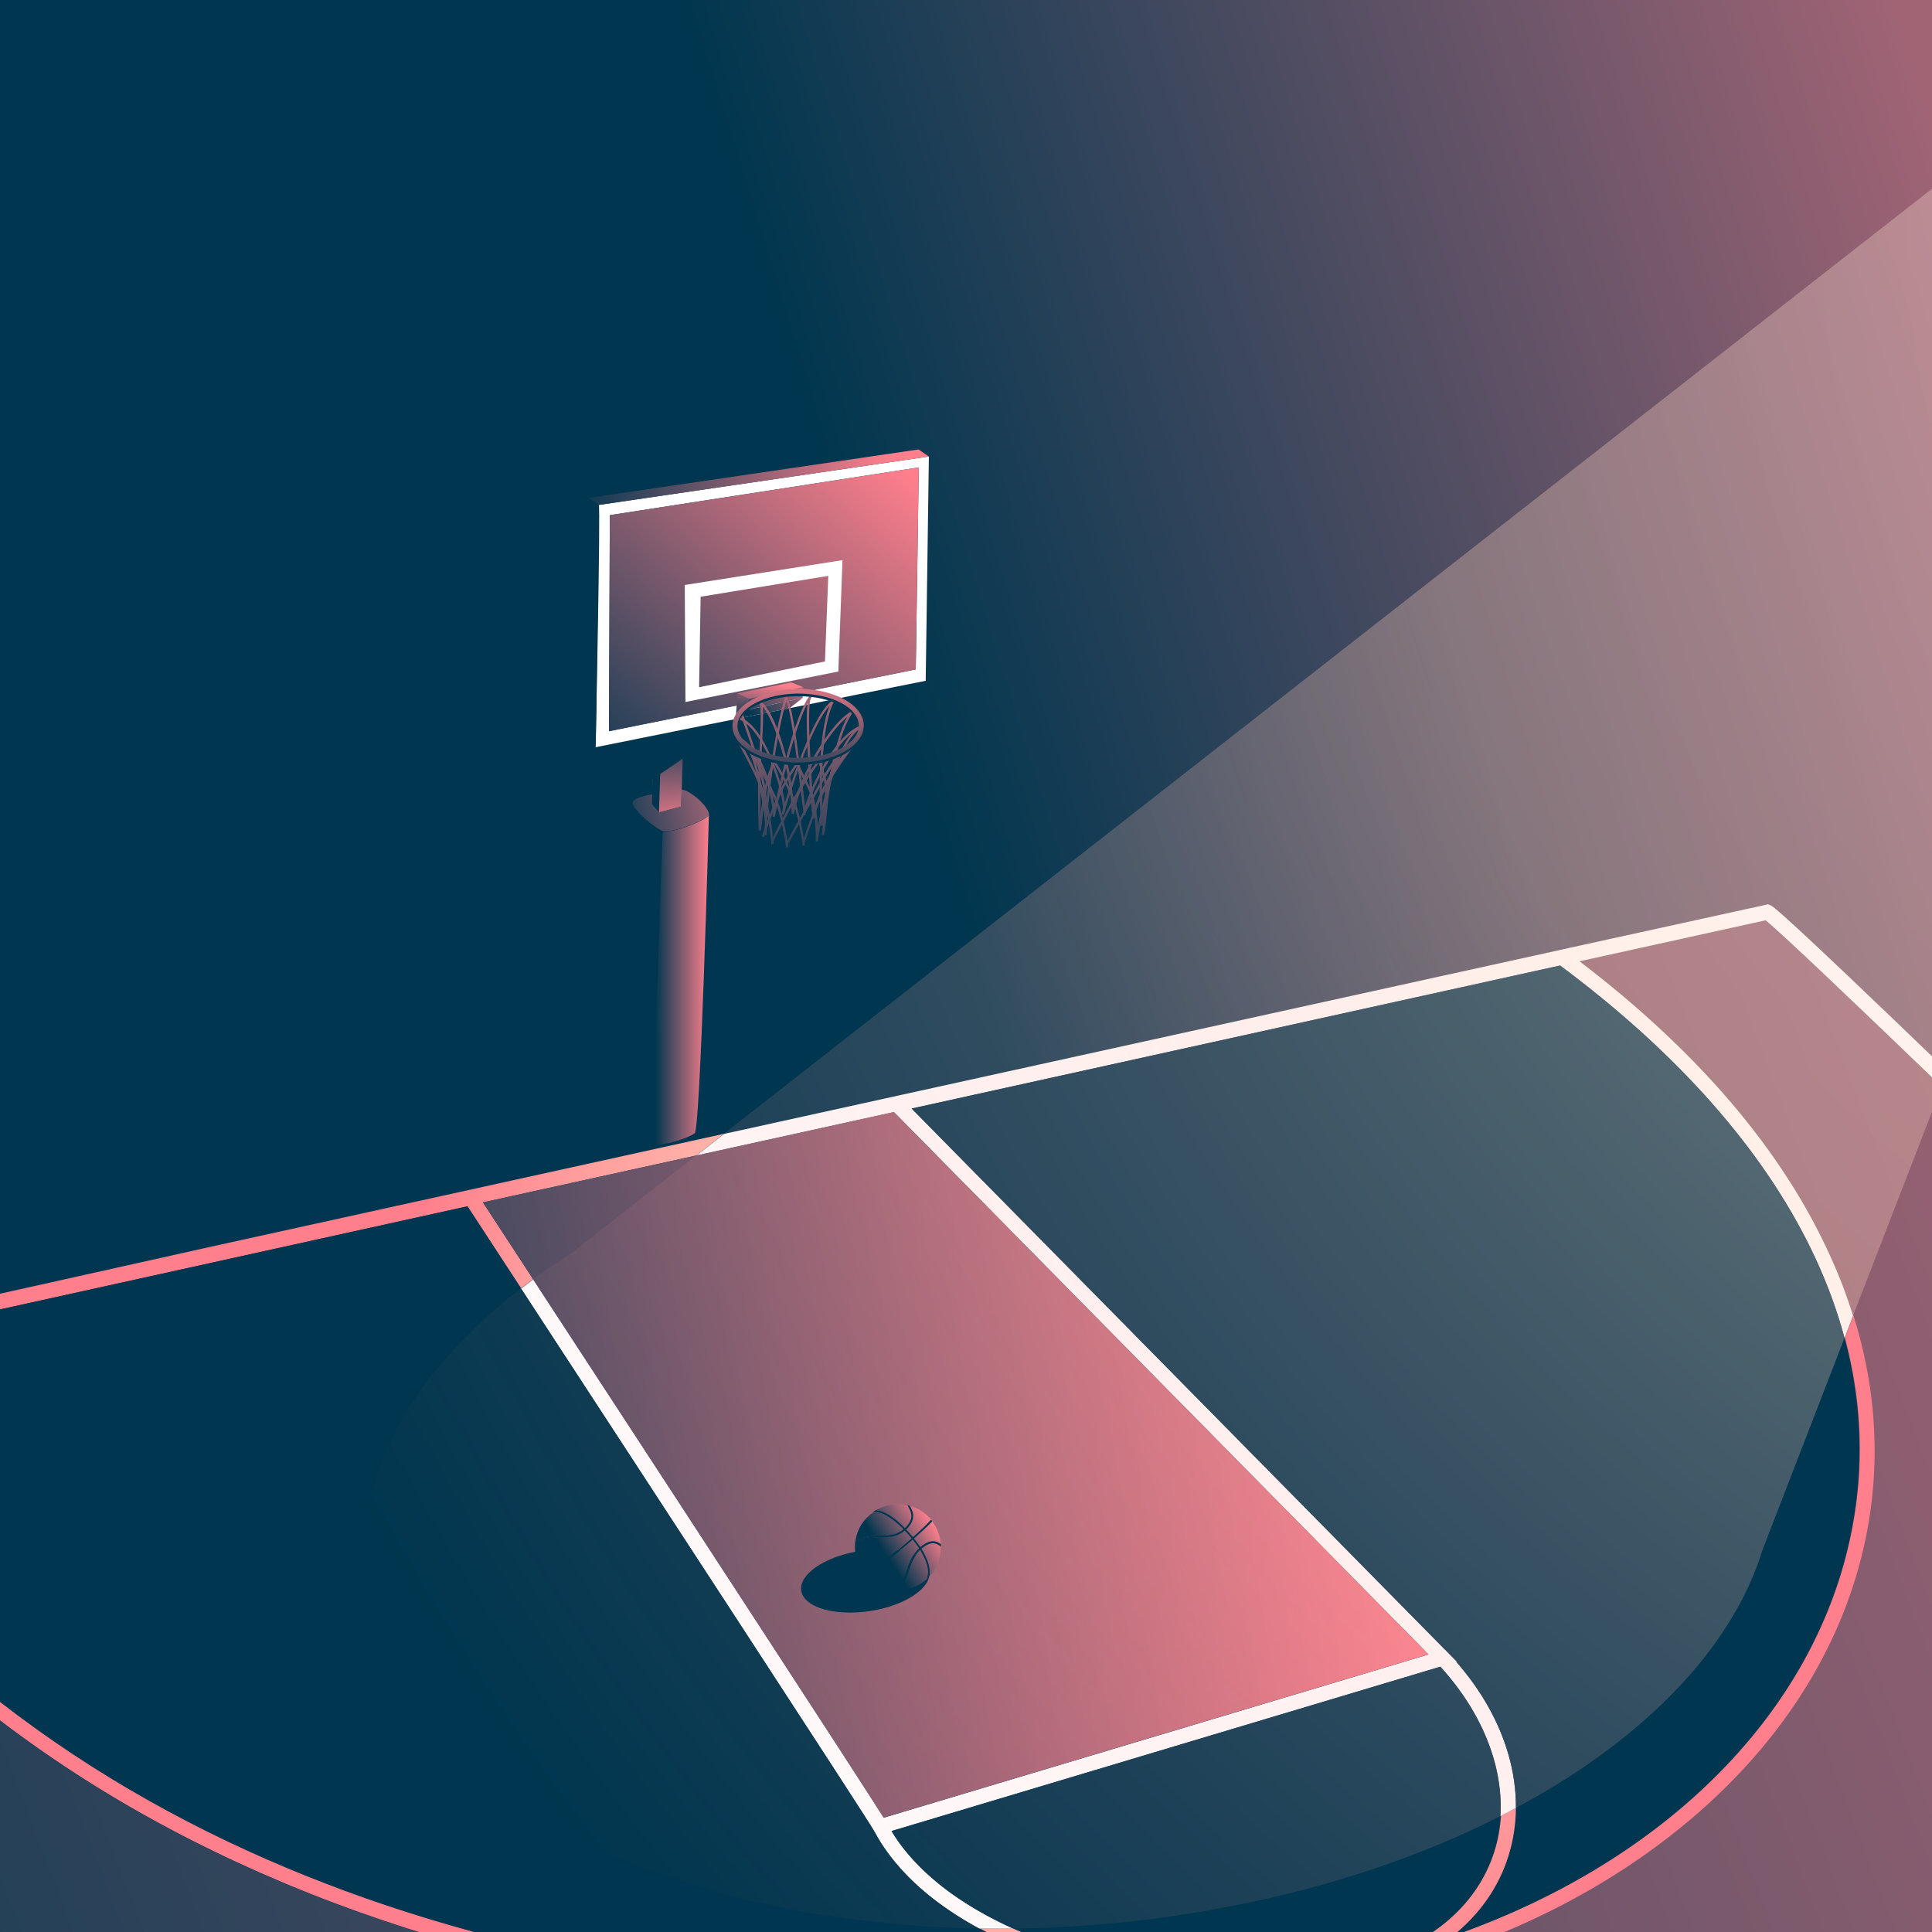 <?xml version="1.0" encoding="utf-8"?>
<!-- Generator: Adobe Illustrator 19.0.0, SVG Export Plug-In . SVG Version: 6.00 Build 0)  -->
<svg version="1.1" xmlns="http://www.w3.org/2000/svg" xmlns:xlink="http://www.w3.org/1999/xlink" x="0px" y="0px" width="1400px"
	 height="1400px" viewBox="0 0 1400 1400" enable-background="new 0 0 1400 1400" xml:space="preserve">
<rect x="0" y="0" width="1400" height="1400" fill="#808080" stroke="none"/>
<g id="Background">
	<linearGradient id="XMLID_4_" gradientUnits="userSpaceOnUse" x1="662.923" y1="712.122" x2="1510.923" y2="450.122">
		<stop  offset="5.102040e-002" style="stop-color:#00364F"/>
		<stop  offset="1" style="stop-color:#A06475"/>
	</linearGradient>
	<rect id="XMLID_3_" x="0" fill="url(#XMLID_4_)" width="1400" height="1401.3"/>
</g>
<g id="Object">
	<g id="XMLID_1_">
		<g>
			<defs>
				<rect id="SVGID_1_" x="0" width="1400" height="1401.3"/>
			</defs>
			<clipPath id="SVGID_2_">
				<use xlink:href="#SVGID_1_"  overflow="visible"/>
			</clipPath>
			<g clip-path="url(#SVGID_2_)">
				<path fill="#00364F" d="M496.3,498l-15.9,1.9l-5.5,0.6l-1.9,63.8c7.4-4.7,14.6-9.5,21.7-14.6L496.3,498z"/>
				<linearGradient id="SVGID_3_" gradientUnits="userSpaceOnUse" x1="479.586" y1="520.754" x2="486.586" y2="603.254">
					<stop  offset="5.102040e-002" style="stop-color:#00364F"/>
					<stop  offset="0.222" style="stop-color:#2E435A"/>
					<stop  offset="1" style="stop-color:#FF7F8C"/>
				</linearGradient>
				<path fill="url(#SVGID_3_)" d="M472.9,564.3l-0.3,11.3l-0.2,7.2l5.2,5.9l16-4.2l0.4-12.4l0.7-22.4
					C487.5,554.8,480.3,559.7,472.9,564.3z"/>
				<polygon fill="#00364F" points="477.5,588.8 472.3,582.8 472.5,575.6 474.8,500.5 480.4,499.9 				"/>
				<linearGradient id="SVGID_4_" gradientUnits="userSpaceOnUse" x1="436.949" y1="599.792" x2="558.449" y2="568.292">
					<stop  offset="5.102040e-002" style="stop-color:#00364F"/>
					<stop  offset="0.222" style="stop-color:#2E435A"/>
					<stop  offset="1" style="stop-color:#FF7F8C"/>
				</linearGradient>
				<path fill="url(#SVGID_4_)" d="M513.7,589.8c-0.1,0.6-0.3,1.1-0.7,1.5c-4.3,4.2-27,13.2-33.4,10.6c-5.8-2.3-19.6-14-21.1-19.2
					c-0.2-0.6-0.2-1.2,0-1.6c1.9-3.8,14.1-5.5,14.1-5.5l-0.2,7.2l5.2,5.9l16-4.2l0.4-12.4C500.5,572.9,513.1,584.2,513.7,589.8z"/>
				<path fill="#00364F" d="M513.7,589.8c-0.3,12.6-6.2,228.1-10.3,231.4c-3.4,2.7-18.4,8.4-29.7,8.6c-2.9,0.1-5.5-0.2-7.7-1
					c-10.6-3.8-17-24.6-17-24.6l9.4-221.4c1.4,5.2,15.3,16.9,21.1,19.2c0.2,0.1,0.4,0.2,0.7,0.2c7.3,1.8,28.6-6.7,32.8-10.8
					C513.4,590.9,513.6,590.4,513.7,589.8z"/>
				<linearGradient id="SVGID_5_" gradientUnits="userSpaceOnUse" x1="472.414" y1="709.8" x2="513.694" y2="709.8">
					<stop  offset="5.102040e-002" style="stop-color:#00364F"/>
					<stop  offset="0.222" style="stop-color:#2E435A"/>
					<stop  offset="1" style="stop-color:#FF7F8C"/>
				</linearGradient>
				<path fill="url(#SVGID_5_)" d="M513.7,589.8c-0.3,12.6-6.2,228.1-10.3,231.4c-3.4,2.7-18.4,8.4-29.7,8.6
					c-0.9-2.7-1.3-4.5-1.3-4.5l7.8-223.1c7.3,1.8,28.6-6.7,32.8-10.8C513.4,590.9,513.6,590.4,513.7,589.8z"/>
				<path fill="#FFFFFF" d="M670.8,493.3l2.3-162.5l-239.3,35.1c0,0-1.6,173.9-2.3,175.6L670.8,493.3z M441.9,373.3l223.9-34.6
					l-2.2,146.4l-222.3,44.7L441.9,373.3z"/>
				
					<linearGradient id="SVGID_6_" gradientUnits="userSpaceOnUse" x1="382.184" y1="587.733" x2="605.782" y2="330.832" gradientTransform="matrix(1 0 -6.144260e-002 1.001 59.477 -1.001)">
					<stop  offset="5.102040e-002" style="stop-color:#00364F"/>
					<stop  offset="0.222" style="stop-color:#2E435A"/>
					<stop  offset="1" style="stop-color:#FF7F8C"/>
				</linearGradient>
				<polygon fill="url(#SVGID_6_)" points="663.6,485.1 441.3,529.9 441.9,373.3 665.8,338.7 				"/>
				<path fill="#FFFFFF" d="M610.5,405.9l-114.3,18l0.5,84.8l110.8-22.1L610.5,405.9z M506.6,498l1.1-65.6l92.5-15.1l-2.4,62
					L506.6,498z"/>
				
					<linearGradient id="SVGID_7_" gradientUnits="userSpaceOnUse" x1="522.459" y1="536.873" x2="530.522" y2="495.282" gradientTransform="matrix(1 0 -6.144260e-002 1.001 59.477 -1.001)">
					<stop  offset="5.102040e-002" style="stop-color:#00364F"/>
					<stop  offset="0.222" style="stop-color:#2E435A"/>
					<stop  offset="1" style="stop-color:#FF7F8C"/>
				</linearGradient>
				<polygon fill="url(#SVGID_7_)" points="534.3,502.4 542.5,506.5 582.1,498 573.3,494.5 				"/>
				
					<linearGradient id="SVGID_8_" gradientUnits="userSpaceOnUse" x1="518.307" y1="534.463" x2="550.348" y2="476.534" gradientTransform="matrix(1 0 -6.144260e-002 1.001 59.477 -1.001)">
					<stop  offset="5.102040e-002" style="stop-color:#00364F"/>
					<stop  offset="0.222" style="stop-color:#2E435A"/>
					<stop  offset="1" style="stop-color:#FF7F8C"/>
				</linearGradient>
				<polygon fill="url(#SVGID_8_)" points="542.5,506.5 582.1,498 581.6,505.8 542,514.3 				"/>
				<path fill="#00364F" d="M424.1,536.4l7.5,5c0,0,3.7-174.7,2.3-175.6c-1.4-0.8-7.5-5-7.5-5L424.1,536.4z"/>
				
					<linearGradient id="SVGID_9_" gradientUnits="userSpaceOnUse" x1="361.897" y1="346.451" x2="606.806" y2="346.451" gradientTransform="matrix(1 0 -6.144260e-002 1.001 59.477 -1.001)">
					<stop  offset="5.102040e-002" style="stop-color:#00364F"/>
					<stop  offset="0.222" style="stop-color:#2E435A"/>
					<stop  offset="1" style="stop-color:#FF7F8C"/>
				</linearGradient>
				<polygon fill="url(#SVGID_9_)" points="426.4,360.8 433.9,365.9 673.1,330.8 665.6,325.7 				"/>
				
					<linearGradient id="SVGID_10_" gradientUnits="userSpaceOnUse" x1="513.876" y1="523.038" x2="575.625" y2="487.389" gradientTransform="matrix(1 0 -6.144260e-002 1.001 59.477 -1.001)">
					<stop  offset="5.102040e-002" style="stop-color:#00364F"/>
					<stop  offset="0.222" style="stop-color:#2E435A"/>
					<stop  offset="1" style="stop-color:#FF7F8C"/>
				</linearGradient>
				<polygon fill="url(#SVGID_10_)" points="572.1,513.2 581.6,505.8 542,514.3 533.2,521 				"/>
				
					<linearGradient id="SVGID_11_" gradientUnits="userSpaceOnUse" x1="509.866" y1="527.362" x2="510.078" y2="480.891" gradientTransform="matrix(1 0 -6.144260e-002 1.001 59.477 -1.001)">
					<stop  offset="5.102040e-002" style="stop-color:#00364F"/>
					<stop  offset="0.222" style="stop-color:#2E435A"/>
					<stop  offset="1" style="stop-color:#FF7F8C"/>
				</linearGradient>
				<polygon fill="url(#SVGID_11_)" points="542.5,506.5 542,514.3 533.2,521 534.3,502.4 				"/>
				<g>
					<g>
						<g>
							
								<linearGradient id="SVGID_12_" gradientUnits="userSpaceOnUse" x1="525.558" y1="614.924" x2="525.558" y2="423.623" gradientTransform="matrix(1 0 -6.144260e-002 1.001 59.477 -1.001)">
								<stop  offset="0" style="stop-color:#2E435A"/>
								<stop  offset="1" style="stop-color:#FF7F8C"/>
							</linearGradient>
							<path fill="url(#SVGID_12_)" d="M549.8,601.9c0-0.3-0.9-25.8-0.3-41.1c0.2-4.5,0.5-9.7,0.7-15c0.8-14.2,1.9-35.7,0-37.1
								l0.6-1.6c2.9,0.8,2.5,12.4,1.1,38.7c-0.3,5.3-0.6,10.4-0.7,15c-0.6,15.2,0.3,40.7,0.3,41L549.8,601.9z"/>
						</g>
						<g>
							
								<linearGradient id="SVGID_13_" gradientUnits="userSpaceOnUse" x1="520.44" y1="614.924" x2="520.44" y2="423.623" gradientTransform="matrix(1 0 -6.144260e-002 1.001 59.477 -1.001)">
								<stop  offset="0" style="stop-color:#2E435A"/>
								<stop  offset="1" style="stop-color:#FF7F8C"/>
							</linearGradient>
							<path fill="url(#SVGID_13_)" d="M555.6,605.2l-1.7,0c0-0.2,1.5-24.6-1.8-38.5c-4.7-19.8-16.6-51.9-16.7-52.3l1.6-0.7
								c0.1,0.3,12,32.6,16.8,52.4C557.1,580.3,555.6,605,555.6,605.2z"/>
						</g>
						<g>
							
								<linearGradient id="SVGID_14_" gradientUnits="userSpaceOnUse" x1="577.931" y1="614.924" x2="577.931" y2="423.623" gradientTransform="matrix(1 0 -6.144260e-002 1.001 59.477 -1.001)">
								<stop  offset="0" style="stop-color:#2E435A"/>
								<stop  offset="1" style="stop-color:#FF7F8C"/>
							</linearGradient>
							<path fill="url(#SVGID_14_)" d="M583.5,590.8l-1.7-0.2c3.5-18.6,23.7-58.7,41.9-64.8l0.4,1.6
								C606.9,533.2,586.9,573.1,583.5,590.8z"/>
						</g>
						<g>
							
								<linearGradient id="SVGID_15_" gradientUnits="userSpaceOnUse" x1="570.504" y1="614.924" x2="570.504" y2="423.623" gradientTransform="matrix(1 0 -6.144260e-002 1.001 59.477 -1.001)">
								<stop  offset="0" style="stop-color:#2E435A"/>
								<stop  offset="1" style="stop-color:#FF7F8C"/>
							</linearGradient>
							<path fill="url(#SVGID_15_)" d="M575.3,589.9l-1.7-0.2c5.7-30,29.6-67.5,44-74.6l0.7,1.5
								C604.6,523.4,580.8,560.9,575.3,589.9z"/>
						</g>
						<g>
							
								<linearGradient id="SVGID_16_" gradientUnits="userSpaceOnUse" x1="559.953" y1="614.924" x2="559.953" y2="423.623" gradientTransform="matrix(1 0 -6.144260e-002 1.001 59.477 -1.001)">
								<stop  offset="0" style="stop-color:#2E435A"/>
								<stop  offset="1" style="stop-color:#FF7F8C"/>
							</linearGradient>
							<path fill="url(#SVGID_16_)" d="M567.8,590.5l-1.6-0.4c0.9-3.1,21.9-75.7,38.3-83.2l0.6,1.5
								C589.4,515.6,568,589.8,567.8,590.5z"/>
						</g>
						<g>
							
								<linearGradient id="SVGID_17_" gradientUnits="userSpaceOnUse" x1="548.821" y1="614.924" x2="548.821" y2="423.623" gradientTransform="matrix(1 0 -6.144260e-002 1.001 59.477 -1.001)">
								<stop  offset="0" style="stop-color:#2E435A"/>
								<stop  offset="1" style="stop-color:#FF7F8C"/>
							</linearGradient>
							<path fill="url(#SVGID_17_)" d="M561.5,592.1l-1.7-0.2c0.6-3.1,15.1-77.2,28.5-89.3l1.1,1.2
								C576.5,515.5,561.6,591.4,561.5,592.1z"/>
						</g>
						<g>
							
								<linearGradient id="SVGID_18_" gradientUnits="userSpaceOnUse" x1="537.141" y1="614.924" x2="537.141" y2="423.623" gradientTransform="matrix(1 0 -6.144260e-002 1.001 59.477 -1.001)">
								<stop  offset="0" style="stop-color:#2E435A"/>
								<stop  offset="1" style="stop-color:#FF7F8C"/>
							</linearGradient>
							<path fill="url(#SVGID_18_)" d="M554.1,595.1c0.9-17.4,8-72,15.9-92.9l1.6,0.5c-7.9,20.8-15,75-15.8,92.4L554.1,595.1z"/>
						</g>
						<g>
							
								<linearGradient id="SVGID_19_" gradientUnits="userSpaceOnUse" x1="578.951" y1="614.924" x2="578.951" y2="423.623" gradientTransform="matrix(1 0 -6.144260e-002 1.001 59.477 -1.001)">
								<stop  offset="0" style="stop-color:#2E435A"/>
								<stop  offset="1" style="stop-color:#FF7F8C"/>
							</linearGradient>
							<path fill="url(#SVGID_19_)" d="M590.1,593.1l-1.7-0.1c2.7-18.1,22.8-49.9,29.5-53.9l0.8,1.4
								C612.5,544.2,592.7,575.8,590.1,593.1z"/>
						</g>
						<g>
							
								<linearGradient id="SVGID_20_" gradientUnits="userSpaceOnUse" x1="571.624" y1="614.924" x2="571.624" y2="423.623" gradientTransform="matrix(1 0 -6.144260e-002 1.001 59.477 -1.001)">
								<stop  offset="0" style="stop-color:#2E435A"/>
								<stop  offset="1" style="stop-color:#FF7F8C"/>
							</linearGradient>
							<path fill="url(#SVGID_20_)" d="M597.1,605.1l-1.7-0.2c0-0.2,3.5-17.4,2.2-36.1c-0.3-3.7-3.4-13.2-4.9-17.3l1.6-0.7
								c1.2,3.3,4.7,13.6,5,17.7C600.7,587.5,597.2,604.9,597.1,605.1z"/>
						</g>
						<g>
							
								<linearGradient id="SVGID_21_" gradientUnits="userSpaceOnUse" x1="531.933" y1="614.924" x2="531.933" y2="423.623" gradientTransform="matrix(1 0 -6.144260e-002 1.001 59.477 -1.001)">
								<stop  offset="0" style="stop-color:#2E435A"/>
								<stop  offset="1" style="stop-color:#FF7F8C"/>
							</linearGradient>
							<path fill="url(#SVGID_21_)" d="M551.7,600.4l-1.7,0c0-0.2,2-22.4,5.5-35.8c1.1-4.1,2.8-8.7,5-13.8l1.6,0.6
								c-2.2,5-3.8,9.5-4.9,13.6C553.6,578.2,551.7,600.2,551.7,600.4z"/>
						</g>
						<g>
							
								<linearGradient id="SVGID_22_" gradientUnits="userSpaceOnUse" x1="541.528" y1="614.924" x2="541.528" y2="423.623" gradientTransform="matrix(1 0 -6.144260e-002 1.001 59.477 -1.001)">
								<stop  offset="0" style="stop-color:#2E435A"/>
								<stop  offset="1" style="stop-color:#FF7F8C"/>
							</linearGradient>
							<path fill="url(#SVGID_22_)" d="M553.6,606.6l-1.6-0.5c0.1-0.2,7.5-22,14.3-35.6c2.6-5.3,6.3-11.4,11.1-18.2l1.4,0.9
								c-4.7,6.7-8.4,12.8-11,18C561.1,584.7,553.7,606.4,553.6,606.6z"/>
						</g>
						<g>
							
								<linearGradient id="SVGID_23_" gradientUnits="userSpaceOnUse" x1="521.937" y1="614.924" x2="521.937" y2="423.623" gradientTransform="matrix(1 0 -6.144260e-002 1.001 59.477 -1.001)">
								<stop  offset="0" style="stop-color:#2E435A"/>
								<stop  offset="1" style="stop-color:#FF7F8C"/>
							</linearGradient>
							<path fill="url(#SVGID_23_)" d="M559,611.9c0-0.2-2.1-23.2-6.5-36.3c-6.3-18.6-20.7-42.5-20.8-42.7l1.5-0.9
								c0.1,0.2,14.6,24.3,20.9,43c4.5,13.2,6.6,36.4,6.6,36.6L559,611.9z"/>
						</g>
						<g>
							
								<linearGradient id="SVGID_24_" gradientUnits="userSpaceOnUse" x1="552.76" y1="614.924" x2="552.76" y2="423.623" gradientTransform="matrix(1 0 -6.144260e-002 1.001 59.477 -1.001)">
								<stop  offset="0" style="stop-color:#2E435A"/>
								<stop  offset="1" style="stop-color:#FF7F8C"/>
							</linearGradient>
							<path fill="url(#SVGID_24_)" d="M560.3,609.9l-1.5-0.7c0.1-0.2,9.7-19.3,17.3-32.8c3.3-5.9,11.9-19.4,16.9-25.8l1.3,1
								c-5,6.4-13.4,19.7-16.7,25.6C570,590.6,560.4,609.7,560.3,609.9z"/>
						</g>
						<g>
							
								<linearGradient id="SVGID_25_" gradientUnits="userSpaceOnUse" x1="533.344" y1="614.924" x2="533.344" y2="423.623" gradientTransform="matrix(1 0 -6.144260e-002 1.001 59.477 -1.001)">
								<stop  offset="0" style="stop-color:#2E435A"/>
								<stop  offset="1" style="stop-color:#FF7F8C"/>
							</linearGradient>
							<path fill="url(#SVGID_25_)" d="M569.6,614.1c0-0.2-3.1-23.2-9-36.2c-4.4-9.8-11.9-24-17.5-33l1.5-0.9
								c5.5,9.1,13.1,23.4,17.6,33.2c6,13.3,9.1,36.5,9.2,36.7L569.6,614.1z"/>
						</g>
						<g>
							
								<linearGradient id="SVGID_26_" gradientUnits="userSpaceOnUse" x1="565.112" y1="614.924" x2="565.112" y2="423.623" gradientTransform="matrix(1 0 -6.144260e-002 1.001 59.477 -1.001)">
								<stop  offset="0" style="stop-color:#2E435A"/>
								<stop  offset="1" style="stop-color:#FF7F8C"/>
							</linearGradient>
							<path fill="url(#SVGID_26_)" d="M570.9,612.1l-1.5-0.7c0.1-0.2,10.3-19.1,17.8-32.2c1.2-2,2.4-4.3,3.8-6.7
								c4.9-8.9,10.5-19,16.3-25.6l1.3,1.1c-5.6,6.4-11.1,16.4-16,25.3c-1.3,2.4-2.6,4.7-3.8,6.7C581.1,593.1,571,611.9,570.9,612.1
								z"/>
						</g>
						<g>
							
								<linearGradient id="SVGID_27_" gradientUnits="userSpaceOnUse" x1="548.073" y1="614.924" x2="548.073" y2="423.623" gradientTransform="matrix(1 0 -6.144260e-002 1.001 59.477 -1.001)">
								<stop  offset="0" style="stop-color:#2E435A"/>
								<stop  offset="1" style="stop-color:#FF7F8C"/>
							</linearGradient>
							<path fill="url(#SVGID_27_)" d="M581.7,613c0-0.2-3.1-23.6-9-36.9c-3.7-8.3-7.8-17-12.7-24l1.4-1c5,7.2,9.1,15.9,12.8,24.3
								c6,13.5,9.1,37.1,9.1,37.4L581.7,613z"/>
						</g>
						<g>
							
								<linearGradient id="SVGID_28_" gradientUnits="userSpaceOnUse" x1="560.999" y1="614.924" x2="560.999" y2="423.623" gradientTransform="matrix(1 0 -6.144260e-002 1.001 59.477 -1.001)">
								<stop  offset="0" style="stop-color:#2E435A"/>
								<stop  offset="1" style="stop-color:#FF7F8C"/>
							</linearGradient>
							<path fill="url(#SVGID_28_)" d="M591.1,609.7c0-0.2,0.6-23.6-4.8-36.5c-1-2.4-2.4-5-3.8-7.8c-1.9-3.6-4-7.8-5.9-12.4l1.6-0.7
								c1.9,4.5,4,8.6,5.8,12.3c1.4,2.8,2.8,5.5,3.8,7.9c5.6,13.2,5,36.2,5,37.2L591.1,609.7z"/>
						</g>
						<g>
							
								<linearGradient id="SVGID_29_" gradientUnits="userSpaceOnUse" x1="576.473" y1="614.924" x2="576.473" y2="423.623" gradientTransform="matrix(1 0 -6.144260e-002 1.001 59.477 -1.001)">
								<stop  offset="0" style="stop-color:#2E435A"/>
								<stop  offset="1" style="stop-color:#FF7F8C"/>
							</linearGradient>
							<path fill="url(#SVGID_29_)" d="M583.1,610.9l-1.6-0.4c0.1-0.2,6.8-21.4,13.1-34.8c8.9-19,23.8-37.2,23.9-37.4l1.3,1
								c-0.1,0.2-14.8,18.2-23.7,37C589.8,589.5,583.1,610.6,583.1,610.9z"/>
						</g>
						<g>
							
								<linearGradient id="SVGID_30_" gradientUnits="userSpaceOnUse" x1="577.009" y1="614.924" x2="577.009" y2="423.623" gradientTransform="matrix(1 0 -6.144260e-002 1.001 59.477 -1.001)">
								<stop  offset="0" style="stop-color:#2E435A"/>
								<stop  offset="1" style="stop-color:#FF7F8C"/>
							</linearGradient>
							<path fill="url(#SVGID_30_)" d="M596.4,598.4l-1.7-0.1c0.2-1.6,4.3-38.1,11.6-50.3l1.4,0.8
								C600.7,560.6,596.4,598,596.4,598.4z"/>
						</g>
						<g>
							
								<linearGradient id="SVGID_31_" gradientUnits="userSpaceOnUse" x1="582.706" y1="614.924" x2="582.706" y2="423.623" gradientTransform="matrix(1 0 -6.144260e-002 1.001 59.477 -1.001)">
								<stop  offset="0" style="stop-color:#2E435A"/>
								<stop  offset="1" style="stop-color:#FF7F8C"/>
							</linearGradient>
							<path fill="url(#SVGID_31_)" d="M592.9,607.4l-1.7-0.2c3.8-24.4,14.7-68.9,31.3-80.9l0.9,1.4
								C607.3,539.3,596.6,583.3,592.9,607.4z"/>
						</g>
						<g>
							
								<linearGradient id="SVGID_32_" gradientUnits="userSpaceOnUse" x1="581.608" y1="614.924" x2="581.608" y2="423.623" gradientTransform="matrix(1 0 -6.144260e-002 1.001 59.477 -1.001)">
								<stop  offset="0" style="stop-color:#2E435A"/>
								<stop  offset="1" style="stop-color:#FF7F8C"/>
							</linearGradient>
							<path fill="url(#SVGID_32_)" d="M597.6,602.8l-1.7,0c0.2-2.6,5.2-64.9,20.2-86.8l1.4,0.9
								C602.7,538.4,597.6,602.2,597.6,602.8z"/>
						</g>
						<g>
							
								<linearGradient id="SVGID_33_" gradientUnits="userSpaceOnUse" x1="572.342" y1="614.924" x2="572.342" y2="423.623" gradientTransform="matrix(1 0 -6.144260e-002 1.001 59.477 -1.001)">
								<stop  offset="0" style="stop-color:#2E435A"/>
								<stop  offset="1" style="stop-color:#FF7F8C"/>
							</linearGradient>
							<path fill="url(#SVGID_33_)" d="M594.9,596.7c-0.2-2.6-4.6-63.6,7.6-88.4l1.5,0.7c-12,24.4-7.5,86.9-7.4,87.5L594.9,596.7z"
								/>
						</g>
						<g>
							
								<linearGradient id="SVGID_34_" gradientUnits="userSpaceOnUse" x1="562.05" y1="614.924" x2="562.05" y2="423.623" gradientTransform="matrix(1 0 -6.144260e-002 1.001 59.477 -1.001)">
								<stop  offset="0" style="stop-color:#2E435A"/>
								<stop  offset="1" style="stop-color:#FF7F8C"/>
							</linearGradient>
							<path fill="url(#SVGID_34_)" d="M588.6,592.1c-0.8-8.4-7.3-82.1-1.9-87.7l1.2,1.1c-3.6,3.8-0.4,55,2.4,86.3L588.6,592.1z"/>
						</g>
						<g>
							
								<linearGradient id="SVGID_35_" gradientUnits="userSpaceOnUse" x1="550.321" y1="614.924" x2="550.321" y2="423.623" gradientTransform="matrix(1 0 -6.144260e-002 1.001 59.477 -1.001)">
								<stop  offset="0" style="stop-color:#2E435A"/>
								<stop  offset="1" style="stop-color:#FF7F8C"/>
							</linearGradient>
							<path fill="url(#SVGID_35_)" d="M582.3,589c-0.7-4.9-1.5-11.4-2.4-18.9c-3-24.5-7.6-61.4-11.5-64.9l1.2-1.3
								c3.9,3.6,7.7,32,12,65.9c0.9,7.5,1.7,14,2.4,18.9L582.3,589z"/>
						</g>
						<g>
							
								<linearGradient id="SVGID_36_" gradientUnits="userSpaceOnUse" x1="536.951" y1="614.924" x2="536.951" y2="423.623" gradientTransform="matrix(1 0 -6.144260e-002 1.001 59.477 -1.001)">
								<stop  offset="0" style="stop-color:#2E435A"/>
								<stop  offset="1" style="stop-color:#FF7F8C"/>
							</linearGradient>
							<path fill="url(#SVGID_36_)" d="M573.7,588.9c-1.7-39.2-15.2-73.3-23.7-79.6l1.1-1.4c9,6.6,22.6,40.6,24.3,80.8L573.7,588.9z
								"/>
						</g>
						<g>
							
								<linearGradient id="SVGID_37_" gradientUnits="userSpaceOnUse" x1="526.746" y1="614.924" x2="526.746" y2="423.623" gradientTransform="matrix(1 0 -6.144260e-002 1.001 59.477 -1.001)">
								<stop  offset="0" style="stop-color:#2E435A"/>
								<stop  offset="1" style="stop-color:#FF7F8C"/>
							</linearGradient>
							<path fill="url(#SVGID_37_)" d="M567.9,589.5l-0.8-1.4c0,0,0,0,0,0c0.5-0.6,0.6-4.9-1.4-13.7c-4.3-18.6-15.9-48-30.3-53.1
								l0.6-1.6c18.9,6.6,32.3,51.7,33,64.8C569.2,587.4,568.8,588.9,567.9,589.5z"/>
						</g>
						<g>
							
								<linearGradient id="SVGID_38_" gradientUnits="userSpaceOnUse" x1="522.575" y1="614.924" x2="522.575" y2="423.623" gradientTransform="matrix(1 0 -6.144260e-002 1.001 59.477 -1.001)">
								<stop  offset="0" style="stop-color:#2E435A"/>
								<stop  offset="1" style="stop-color:#FF7F8C"/>
							</linearGradient>
							<path fill="url(#SVGID_38_)" d="M560.1,590.7c0.2-3.6-4.5-45.9-26.9-55.8l0.8-1.6c23.2,10.2,28.1,53.6,27.8,57.3L560.1,590.7
								z"/>
						</g>
						<g>
							
								<linearGradient id="SVGID_39_" gradientUnits="userSpaceOnUse" x1="524.388" y1="614.924" x2="524.388" y2="423.623" gradientTransform="matrix(1 0 -6.144260e-002 1.001 59.477 -1.001)">
								<stop  offset="0" style="stop-color:#2E435A"/>
								<stop  offset="1" style="stop-color:#FF7F8C"/>
							</linearGradient>
							<path fill="url(#SVGID_39_)" d="M554.1,593.1c-0.9-10.6-7.1-42.7-12-49.2l1.4-1.1c5.5,7.1,11.6,40.5,12.4,50L554.1,593.1z"/>
						</g>
					</g>
					<path fill="#00364F" d="M625.8,527.8c0.2-14.7-20.9-26.7-47.2-26.7c-26.2,0-47.7,11.9-47.9,26.7c-0.2,14.6,20.6,26.5,46.6,26.7
						h0.6C604.1,554.5,625.6,542.5,625.8,527.8z M578,551.1c-24.3,0-43.8-10.4-43.7-23.3c0.1-12.8,19.9-23.3,44.2-23.3
						c24.3,0,43.8,10.4,43.7,23.3C622.1,540.6,602.3,551.1,578,551.1z"/>
					
						<linearGradient id="SVGID_40_" gradientUnits="userSpaceOnUse" x1="551.248" y1="577.283" x2="551.248" y2="486.799" gradientTransform="matrix(1 0 -6.144260e-002 1.001 59.477 -1.001)">
						<stop  offset="5.102040e-002" style="stop-color:#00364F"/>
						<stop  offset="0.222" style="stop-color:#2E435A"/>
						<stop  offset="1" style="stop-color:#FF7F8C"/>
					</linearGradient>
					<path fill="url(#SVGID_40_)" d="M625.9,525.9c0.2-14.7-20.9-26.7-47.2-26.7c-26.2,0-47.7,11.9-47.9,26.7
						c-0.2,14.6,20.6,26.5,46.6,26.7h0.6C604.3,552.6,625.7,540.7,625.9,525.9z M578.1,549.2c-24.3,0-43.8-10.4-43.7-23.3
						c0.1-12.8,19.9-23.3,44.2-23.3c24.3,0,43.8,10.4,43.7,23.3C622.2,538.8,602.4,549.2,578.1,549.2z"/>
				</g>
			</g>
			<linearGradient id="SVGID_41_" gradientUnits="userSpaceOnUse" x1="-482.865" y1="1856.051" x2="1667.135" y2="1040.051">
				<stop  offset="5.102040e-002" style="stop-color:#00364F"/>
				<stop  offset="1" style="stop-color:#A06475"/>
			</linearGradient>
			<path clip-path="url(#SVGID_2_)" fill="url(#SVGID_41_)" d="M1144.6,696.5c86.4,65.8,147.6,137.8,182,214.3
				c16.6,36.8,26.7,74.4,30.1,111.9c3.3,36.1,0.4,72.1-8.6,107.1c-20.2,78.7-70.3,149.9-144.9,205.9c-56.7,42.7-125,74.4-200.3,93.6
				c-6.7,2.2-13.7,4.1-21,5.7c-8.2,1.7-16.7,3.2-25.3,4.3c-10,1.8-20.1,3.4-30.2,4.7c-71.8,9.6-144.1,14.5-215.8,14.5
				c-22.1,0-44.2-0.5-66.2-1.4c-102.8-4.3-201.4-18.8-293-43.1c-101.3-26.8-194.1-65.7-275.8-115.4
				c-51.2-31.2-98.4-66.9-141.1-106.8c12.2,168.4,26.5,379,26.5,447.2c0,2.7,1.4,5.4,4.4,8.2c16.1,14.9,79,33.7,287.4,38.5
				c134.9,3.1,315.1,0.1,535.6-8.8c351.6-14.3,695.9-39.5,741.5-42.9V906.5c-93.5-90.9-232.9-225.3-250.7-239.6L1144.6,696.5z"/>
			<g clip-path="url(#SVGID_2_)">
				<path fill="none" d="M640.3,1317.1l394.8-118.3l-387.4-393l-297.8,65.5c17,25.9,80.6,123.3,143.7,220
					C604,1260.6,632.7,1305,640.3,1317.1z"/>
				<path fill="none" d="M1043.7,1207.7l-397.7,119.1c4.6,7.7,10.4,15.3,17.3,22.6c30.5,32.4,81.4,57.9,143.1,71.6
					c58.5,13,121.6,14.1,173.2,3.1c52.5-11.2,90-41.3,102.9-82.6C1095.9,1298.9,1081.4,1249.1,1043.7,1207.7z"/>
				<path fill="none" d="M1047.1,1195.2l2.3,2.4l6.3,6.4l-0.4,0.1c18.3,21,31,43.6,37.8,67.3c7.2,25.1,7.2,50.5,0,73.4
					c-7.1,22.8-21,42.5-40.3,57.9c146.1-51.2,252.9-151.9,284.7-275.8c38.1-148-35.5-299.7-207.1-427.4L660.6,803.3L1047.1,1195.2
					L1047.1,1195.2z"/>
				<path fill="none" d="M858.5,1440.5c-18.2-1.8-36.5-4.7-54.3-8.6c-63.9-14.2-116.7-40.8-148.8-74.8c-8.9-9.5-16.2-19.4-21.6-29.6
					c-0.3-0.4-0.6-0.9-0.9-1.5c-6.7-11.6-193.7-297.9-294.3-451.8l-557.6,123c11.2,20.3,26.8,37.5,43.2,55.5
					c10,11,20.4,22.4,30.3,35.2c235,301.7,610.5,358.8,860.8,358.8C769.9,1446.7,818.5,1444,858.5,1440.5z"/>
				<path fill="none" d="M1144.6,696.5c86.4,65.8,147.6,137.8,182,214.3c16.6,36.8,26.7,74.4,30.1,111.9
					c3.3,36.1,0.4,72.1-8.6,107.1c-20.2,78.7-70.3,149.9-144.9,205.9c-56.7,42.7-125,74.4-200.3,93.6c-6.7,2.2-13.7,4.1-21,5.7
					c-8.2,1.7-16.7,3.2-25.3,4.3c-10,1.8-20.1,3.4-30.2,4.7c-71.8,9.6-144.1,14.5-215.8,14.5c-22.1,0-44.2-0.5-66.2-1.4
					c-102.8-4.3-201.4-18.8-293-43.1c-101.3-26.8-194.1-65.7-275.8-115.4c-51.2-31.2-98.4-66.9-141.1-106.8
					c12.2,168.4,26.5,379,26.5,447.2c0,2.7,1.4,5.4,4.4,8.2c16.1,14.9,79,33.7,287.4,38.5c134.9,3.1,315.1,0.1,535.6-8.8
					c351.6-14.3,695.9-39.5,741.5-42.9V906.5c-93.5-90.9-232.9-225.3-250.7-239.6L1144.6,696.5z"/>
				<path fill="#FFFFFF" d="M1407.1,787.5l4.3-11.1C1289.3,658.8,1285,656.9,1282.9,656l-1.7-0.7L1133,687.8l-2.6,0.6L651.3,793.8
					l-126.7,27.9l-20,15.7l143.2-31.5l387.4,393l-394.8,118.3c-7.6-12.1-36.2-56.5-146.7-225.8c-39.4-60.3-79-121-107.3-164.3
					c-3,2.2-5.9,4.4-8.8,6.6C480.9,1091.9,627,1315.8,632.9,1326c0.2,0.6,0.5,1.1,0.9,1.5c5.4,10.2,12.7,20.1,21.6,29.6
					c14.2,15.1,32.5,28.7,54.1,40.4c8.2,0.1,16.5,0.2,24.8,0.1c-29.1-13.1-53.3-29.4-70.9-48.1c-6.9-7.3-12.7-14.9-17.3-22.6
					l397.7-119.1c30.3,33.3,45.7,72.1,43.5,108.3c3.8-1.9,7.5-3.9,11.2-5.9c0.1-12.7-1.7-25.8-5.4-38.7
					c-6.8-23.7-19.5-46.3-37.8-67.3l0.4-0.1l-6.3-6.4l-2.3-2.4l-0.1,0l-386.4-392l469.9-103.6c110.8,82.5,180.7,174.9,206.1,269.9
					l6.2-16.1c-4.4-14.3-9.8-28.5-16.2-42.6c-34.4-76.5-95.6-148.5-182-214.3l134.8-29.7C1290.2,675.5,1344.8,727.5,1407.1,787.5z"
					/>
				<radialGradient id="SVGID_42_" cx="768.556" cy="1051.073" r="495.57" gradientUnits="userSpaceOnUse">
					<stop  offset="0" style="stop-color:#FFFFFF"/>
					<stop  offset="0.497" style="stop-color:#FFCFB9"/>
					<stop  offset="1" style="stop-color:#FF7F8C"/>
				</radialGradient>
				<path fill="url(#SVGID_42_)" d="M1541.1,901.8v742.3l-5.1,0.4c-3.7,0.3-371.1,28-747,43.3c-164.3,6.7-306.3,10-423.9,10
					c-40.4,0-77.9-0.4-112.5-1.2c-172.5-4-268.9-17.5-294.7-41.4c-5.3-4.9-7.9-10.3-7.9-16.2c0-69.5-14.9-288.4-27.3-458.4
					c-27.7-26.9-53.4-55.5-77.1-85.9c-9.6-12.4-19.9-23.6-29.7-34.5c-18.6-20.4-36.1-39.8-48.1-64.3l-3.1-6.3l6.8-1.5l139.1-30.7
					l241.9-53.9L332,864l192.6-42.4l-20,15.7l-154.6,34c6.4,9.7,19.3,29.6,36.4,55.6c-3,2.2-5.9,4.4-8.8,6.6
					c-13.9-21.2-26.9-41.2-38.8-59.4l-557.6,123c11.2,20.3,26.8,37.5,43.2,55.5c10,11,20.4,22.4,30.3,35.1
					c234.9,301.7,610.5,358.8,860.8,358.8c54.7,0,103.3-2.7,143.3-6.2c-18.2-1.8-36.5-4.7-54.3-8.6c-35.6-7.9-67.7-19.6-94.7-34.4
					c8.2,0.1,16.5,0.2,24.8,0.1c21.6,9.7,46,17.7,72.3,23.5c58.5,13,121.6,14.1,173.2,3.1c52.5-11.2,90-41.3,102.9-82.6
					c2.6-8.3,4.1-16.9,4.7-25.6c3.8-1.9,7.5-3.9,11.2-5.9c-0.1,11.9-1.9,23.6-5.4,34.7c-7.1,22.8-21,42.5-40.3,58
					c146.1-51.2,252.9-151.9,284.7-275.8c13.5-52.5,13-105.4-1-157.5l6.2-16.1c7.2,23,11.9,46.2,14,69.3
					c3.3,36.1,0.4,72.1-8.6,107.1c-20.2,78.7-70.3,149.9-144.9,205.9c-56.7,42.7-125,74.4-200.3,93.6c-6.7,2.2-13.7,4.1-21,5.7
					c-8.2,1.8-16.7,3.2-25.3,4.3c-10,1.8-20.1,3.4-30.2,4.8c-71.8,9.6-144.1,14.5-215.8,14.5c-22.1,0-44.2-0.5-66.2-1.4
					c-102.8-4.3-201.4-18.8-293-43.1c-101.3-26.8-194.1-65.7-275.8-115.4c-51.2-31.2-98.4-66.9-141.1-106.8
					c12.2,168.4,26.4,379,26.4,447.2c0,2.8,1.4,5.4,4.4,8.2c16.1,14.9,79,33.7,287.4,38.5c134.9,3.1,315.1,0.1,535.6-8.8
					c351.6-14.3,695.9-39.5,741.5-42.9V906.5c-37.3-36.2-81.8-79.4-123-119l4.3-11.1c1.3,1.2,2.6,2.5,3.9,3.8
					c61.9,59.6,123.5,119.5,124.1,120.1L1541.1,901.8z"/>
			</g>
			<path clip-path="url(#SVGID_2_)" fill="#00364F" d="M715.2,1446.7c54.7,0,103.3-2.7,143.3-6.2c-18.2-1.8-36.5-4.7-54.3-8.6
				c-63.9-14.2-116.7-40.8-148.8-74.8c-8.9-9.5-16.2-19.4-21.6-29.6c-0.3-0.4-0.6-0.9-0.9-1.5c-6.7-11.6-193.7-297.9-294.3-451.8
				l-557.6,123c11.2,20.3,26.8,37.5,43.2,55.5c10,11,20.4,22.4,30.3,35.2C89.4,1389.6,464.9,1446.7,715.2,1446.7z"/>
			<path clip-path="url(#SVGID_2_)" fill="#00364F" d="M1337.6,1127c38.1-148-35.5-299.7-207.1-427.4L660.6,803.3l386.4,392l0.1,0
				l2.3,2.4l6.3,6.4l-0.4,0.1c18.3,21,31,43.6,37.8,67.3c7.2,25.1,7.2,50.5,0,73.4c-7.1,22.8-21,42.5-40.3,57.9
				C1199,1351.7,1305.7,1251,1337.6,1127z"/>
			<linearGradient id="SVGID_43_" gradientUnits="userSpaceOnUse" x1="82.276" y1="1158.914" x2="1016.276" y2="996.914">
				<stop  offset="5.102040e-002" style="stop-color:#00364F"/>
				<stop  offset="0.222" style="stop-color:#2E435A"/>
				<stop  offset="1" style="stop-color:#FF7F8C"/>
			</linearGradient>
			<path clip-path="url(#SVGID_2_)" fill="url(#SVGID_43_)" d="M493.6,1091.3C604,1260.6,632.7,1305,640.3,1317.1l394.8-118.3
				l-387.4-393l-297.8,65.5C366.8,897.3,430.5,994.7,493.6,1091.3z"/>
			<path clip-path="url(#SVGID_2_)" fill="#00364F" d="M1082.6,1341.6c13.3-42.7-1.2-92.5-38.9-133.9l-397.7,119.1
				c4.6,7.7,10.4,15.3,17.3,22.6c30.5,32.4,81.4,57.9,143.1,71.6c58.5,13,121.6,14.1,173.2,3.1
				C1032.2,1413,1069.7,1382.9,1082.6,1341.6z"/>
			<radialGradient id="SVGID_44_" cx="1947.615" cy="174.959" r="1919.875" gradientUnits="userSpaceOnUse">
				<stop  offset="0" style="stop-color:#FFFFFF"/>
				<stop  offset="0.497" style="stop-color:#FFCFB9"/>
				<stop  offset="1" style="stop-color:#FF7F8C;stop-opacity:0"/>
			</radialGradient>
			<path opacity="0.32" clip-path="url(#SVGID_2_)" fill="url(#SVGID_44_)" d="M1703.7,21l-292.4,755.4l-4.3,11.1l-64.2,165.9
				l-6.2,16.1l-59.4,153.6c-2.8,9.2-6.4,18.4-10.6,27.4c-28.2,60.3-87,116.3-168.1,159.6c-3.7,2-7.4,3.9-11.2,5.9
				c-57.7,29.3-126,52.5-202,66.6c-50.9,9.5-101.6,14.3-151,14.9c-8.3,0.1-16.6,0.1-24.8-0.1c-207.7-3.6-386.1-82.7-434.2-205.8
				c-35.3-90.3,7.2-184.5,102.2-258.1c2.9-2.2,5.8-4.5,8.8-6.6c9.1-6.7,18.7-13.3,28.7-19.6l89.6-70.1l20-15.7L1555.7,15L1703.7,21z
				"/>
		</g>
		<path fill="#00364F" d="M673.4,1138.1c2.3,12-16.6,25.1-42.2,29.2c-25.6,4.1-48.2-2.2-50.5-14.2c-2.3-12,16.6-25.1,42.2-29.2
			C648.5,1119.7,671.1,1126.1,673.4,1138.1z"/>
		<g>
			
				<linearGradient id="SVGID_45_" gradientUnits="userSpaceOnUse" x1="6532.189" y1="1119.751" x2="6495.491" y2="1095.393" gradientTransform="matrix(-1 0 0 1 7166.542 0)">
				<stop  offset="5.102040e-002" style="stop-color:#00364F"/>
				<stop  offset="1" style="stop-color:#FF7F8C"/>
			</linearGradient>
			<path fill="url(#SVGID_45_)" d="M656.6,1108.1c1.8,1.9,3.5,3.8,5,5.6c5-4.4,9.9-8.9,13.1-12.5c-4-4.8-9.3-8.4-15.5-10.1
				c2.7,4.7,3.4,8.1,1.1,12.3C659.4,1105.2,658.1,1106.7,656.6,1108.1z"/>
			
				<linearGradient id="SVGID_46_" gradientUnits="userSpaceOnUse" x1="6537.616" y1="1111.574" x2="6500.917" y2="1087.216" gradientTransform="matrix(-1 0 0 1 7166.542 0)">
				<stop  offset="5.102040e-002" style="stop-color:#00364F"/>
				<stop  offset="1" style="stop-color:#FF7F8C"/>
			</linearGradient>
			<path fill="url(#SVGID_46_)" d="M634.7,1094.4c6.8,0.4,14.5,6.2,21,12.8c1.4-1.3,2.6-2.8,3.5-4.4c2.1-3.9,1.3-7.1-1.8-12.1
				c-2.2-0.5-4.4-0.7-6.7-0.7C644.8,1090,639.3,1091.6,634.7,1094.4z"/>
			
				<linearGradient id="SVGID_47_" gradientUnits="userSpaceOnUse" x1="6537.551" y1="1111.671" x2="6500.853" y2="1087.314" gradientTransform="matrix(-1 0 0 1 7166.542 0)">
				<stop  offset="5.102040e-002" style="stop-color:#00364F"/>
				<stop  offset="1" style="stop-color:#FF7F8C"/>
			</linearGradient>
			<path fill="url(#SVGID_47_)" d="M619.9,1116.5c5.7-3.3,13.7-3.6,19.8-3.8c2.4-0.1,4.5-0.2,6-0.4c3.3-0.6,6.5-2.1,9.1-4.1
				c-0.7-0.7-1.4-1.4-2.2-2.1c-5.6-5.3-13.3-11-19.9-10.1C625.8,1100.6,621.1,1108,619.9,1116.5z"/>
			
				<linearGradient id="SVGID_48_" gradientUnits="userSpaceOnUse" x1="6531.268" y1="1121.138" x2="6494.569" y2="1096.781" gradientTransform="matrix(-1 0 0 1 7166.542 0)">
				<stop  offset="5.102040e-002" style="stop-color:#00364F"/>
				<stop  offset="1" style="stop-color:#FF7F8C"/>
			</linearGradient>
			<path fill="url(#SVGID_48_)" d="M619.5,1121.1c0,7.1,2.4,13.7,6.4,18.9c6-3.1,14.1-8.7,19.8-13.1c3-2.3,8.9-7.1,14.9-12.4
				c-1.5-1.8-3.2-3.8-5-5.6c-2.8,2.3-6.2,3.9-9.8,4.5c-1.6,0.3-3.7,0.3-6.2,0.4c-6.3,0.2-14.5,0.5-20,4.2
				C619.6,1119.1,619.5,1120.1,619.5,1121.1z"/>
			
				<linearGradient id="SVGID_49_" gradientUnits="userSpaceOnUse" x1="6519.489" y1="1138.885" x2="6482.791" y2="1114.528" gradientTransform="matrix(-1 0 0 1 7166.542 0)">
				<stop  offset="5.102040e-002" style="stop-color:#00364F"/>
				<stop  offset="1" style="stop-color:#FF7F8C"/>
			</linearGradient>
			<path fill="url(#SVGID_49_)" d="M626.8,1141.1c5.1,6.1,12.4,10.2,20.8,11c4.3-2.2,7.6-7.4,10.1-15.7c1.7-5.9,4.7-10.9,8.4-14.5
				c-1.2-1.8-2.8-3.9-4.6-6.2c-6,5.2-11.9,10.1-14.9,12.4C640.8,1132.4,632.9,1138,626.8,1141.1z"/>
			
				<linearGradient id="SVGID_50_" gradientUnits="userSpaceOnUse" x1="6515.046" y1="1145.578" x2="6478.348" y2="1121.221" gradientTransform="matrix(-1 0 0 1 7166.542 0)">
				<stop  offset="5.102040e-002" style="stop-color:#00364F"/>
				<stop  offset="1" style="stop-color:#FF7F8C"/>
			</linearGradient>
			<path fill="url(#SVGID_50_)" d="M649.9,1152.3c0.3,0,0.5,0,0.8,0c8.1,0,15.5-3.1,21.1-8.2c2.7-6-0.5-13.3-3.8-19.1
				c-0.3-0.5-0.7-1.2-1.1-1.9c-3.5,3.4-6.3,8.2-7.9,13.8c-1.6,5.4-3.5,9.4-5.8,12.3C652.1,1150.4,651,1151.4,649.9,1152.3z"/>
			
				<linearGradient id="SVGID_51_" gradientUnits="userSpaceOnUse" x1="6515.424" y1="1145.009" x2="6478.726" y2="1120.652" gradientTransform="matrix(-1 0 0 1 7166.542 0)">
				<stop  offset="5.102040e-002" style="stop-color:#00364F"/>
				<stop  offset="1" style="stop-color:#FF7F8C"/>
			</linearGradient>
			<path fill="url(#SVGID_51_)" d="M669.1,1124.3c2.8,5,5.9,11.7,4.7,17.7c5-5.5,8-12.8,8-20.9c0-0.1,0-0.2,0-0.2
				c-3.2-2.7-6.3-3.6-10.8-1c-1.1,0.6-2.2,1.4-3.2,2.3C668.3,1122.9,668.8,1123.7,669.1,1124.3z"/>
			
				<linearGradient id="SVGID_52_" gradientUnits="userSpaceOnUse" x1="6522.802" y1="1133.894" x2="6486.104" y2="1109.536" gradientTransform="matrix(-1 0 0 1 7166.542 0)">
				<stop  offset="5.102040e-002" style="stop-color:#00364F"/>
				<stop  offset="1" style="stop-color:#FF7F8C"/>
			</linearGradient>
			<path fill="url(#SVGID_52_)" d="M662.4,1114.8c1.8,2.3,3.4,4.4,4.6,6.2c1-0.9,2.1-1.7,3.3-2.3c4.7-2.7,8.1-2,11.4,0.4
				c-0.4-6.3-2.7-12-6.2-16.7C672.3,1105.9,667.4,1110.5,662.4,1114.8z"/>
			<path fill="#00364F" d="M632.5,1095.8c6.6-0.9,14.3,4.9,19.9,10.1c0.7,0.7,1.5,1.4,2.2,2.1c0.3,0.3,0.6,0.6,0.9,1
				c1.8,1.9,3.5,3.8,5,5.6c0.3,0.3,0.6,0.7,0.8,1c1.9,2.3,3.4,4.5,4.6,6.2c0.3,0.4,0.5,0.8,0.7,1.1c0.5,0.7,0.8,1.3,1.1,1.9
				c3.3,5.9,6.5,13.1,3.8,19.1c0.7-0.7,1.4-1.3,2-2.1c1.2-6.1-1.9-12.7-4.7-17.7c-0.3-0.6-0.8-1.3-1.3-2.1c-0.2-0.4-0.5-0.7-0.7-1.1
				c-1.2-1.8-2.8-3.9-4.6-6.2c-0.3-0.3-0.6-0.7-0.8-1c-1.5-1.8-3.2-3.8-5-5.6c-0.3-0.3-0.6-0.6-0.9-1c-6.4-6.6-14.1-12.4-21-12.8h0
				C633.9,1094.8,633.2,1095.3,632.5,1095.8z"/>
			<path fill="#00364F" d="M619.7,1118.2c5.5-3.7,13.7-4,20-4.2c2.5-0.1,4.6-0.2,6.2-0.4c3.5-0.6,7-2.2,9.8-4.5
				c0.3-0.3,0.7-0.6,1-0.9c1.5-1.4,2.8-3,3.7-4.7c2.2-4.1,1.6-7.5-1.1-12.3h0c-0.6-0.2-1.2-0.3-1.8-0.5c3,5,3.9,8.1,1.8,12.1
				c-0.9,1.6-2.1,3.1-3.5,4.4c-0.3,0.3-0.7,0.6-1,0.9c-2.6,2.1-5.8,3.6-9.1,4.1c-1.5,0.3-3.6,0.3-6,0.4c-6.1,0.2-14,0.5-19.8,3.8
				C619.8,1117,619.7,1117.6,619.7,1118.2z"/>
			<path fill="#00364F" d="M625.9,1140.1c0.3,0.4,0.6,0.7,0.9,1.1c6.1-3.1,14.1-8.7,19.7-13.1c3-2.3,8.9-7.1,14.9-12.4
				c0.3-0.3,0.7-0.6,1-0.9c4.9-4.4,9.8-8.9,13.1-12.4c-0.3-0.4-0.5-0.7-0.8-1.1c-3.2,3.5-8.1,8.1-13.1,12.5c-0.3,0.3-0.7,0.6-1,0.9
				c-6,5.2-11.9,10.1-14.9,12.4C640,1131.4,631.9,1137,625.9,1140.1z"/>
			<path fill="#00364F" d="M647.6,1152.1c0.8,0.1,1.5,0.1,2.3,0.1c1.2-0.8,2.2-1.9,3.3-3.1c2.3-2.9,4.2-6.9,5.8-12.3
				c1.6-5.6,4.4-10.3,7.9-13.8c0.3-0.3,0.7-0.6,1-0.9c1-0.9,2.1-1.6,3.2-2.3c4.5-2.6,7.6-1.7,10.8,1c0-0.6,0-1.2-0.1-1.8
				c-3.2-2.5-6.7-3.1-11.4-0.4c-1.1,0.7-2.2,1.4-3.3,2.3c-0.3,0.3-0.7,0.6-1,0.9c-3.8,3.6-6.7,8.6-8.4,14.5
				C655.2,1144.7,651.9,1150,647.6,1152.1z"/>
		</g>
	</g>
</g>
</svg>

